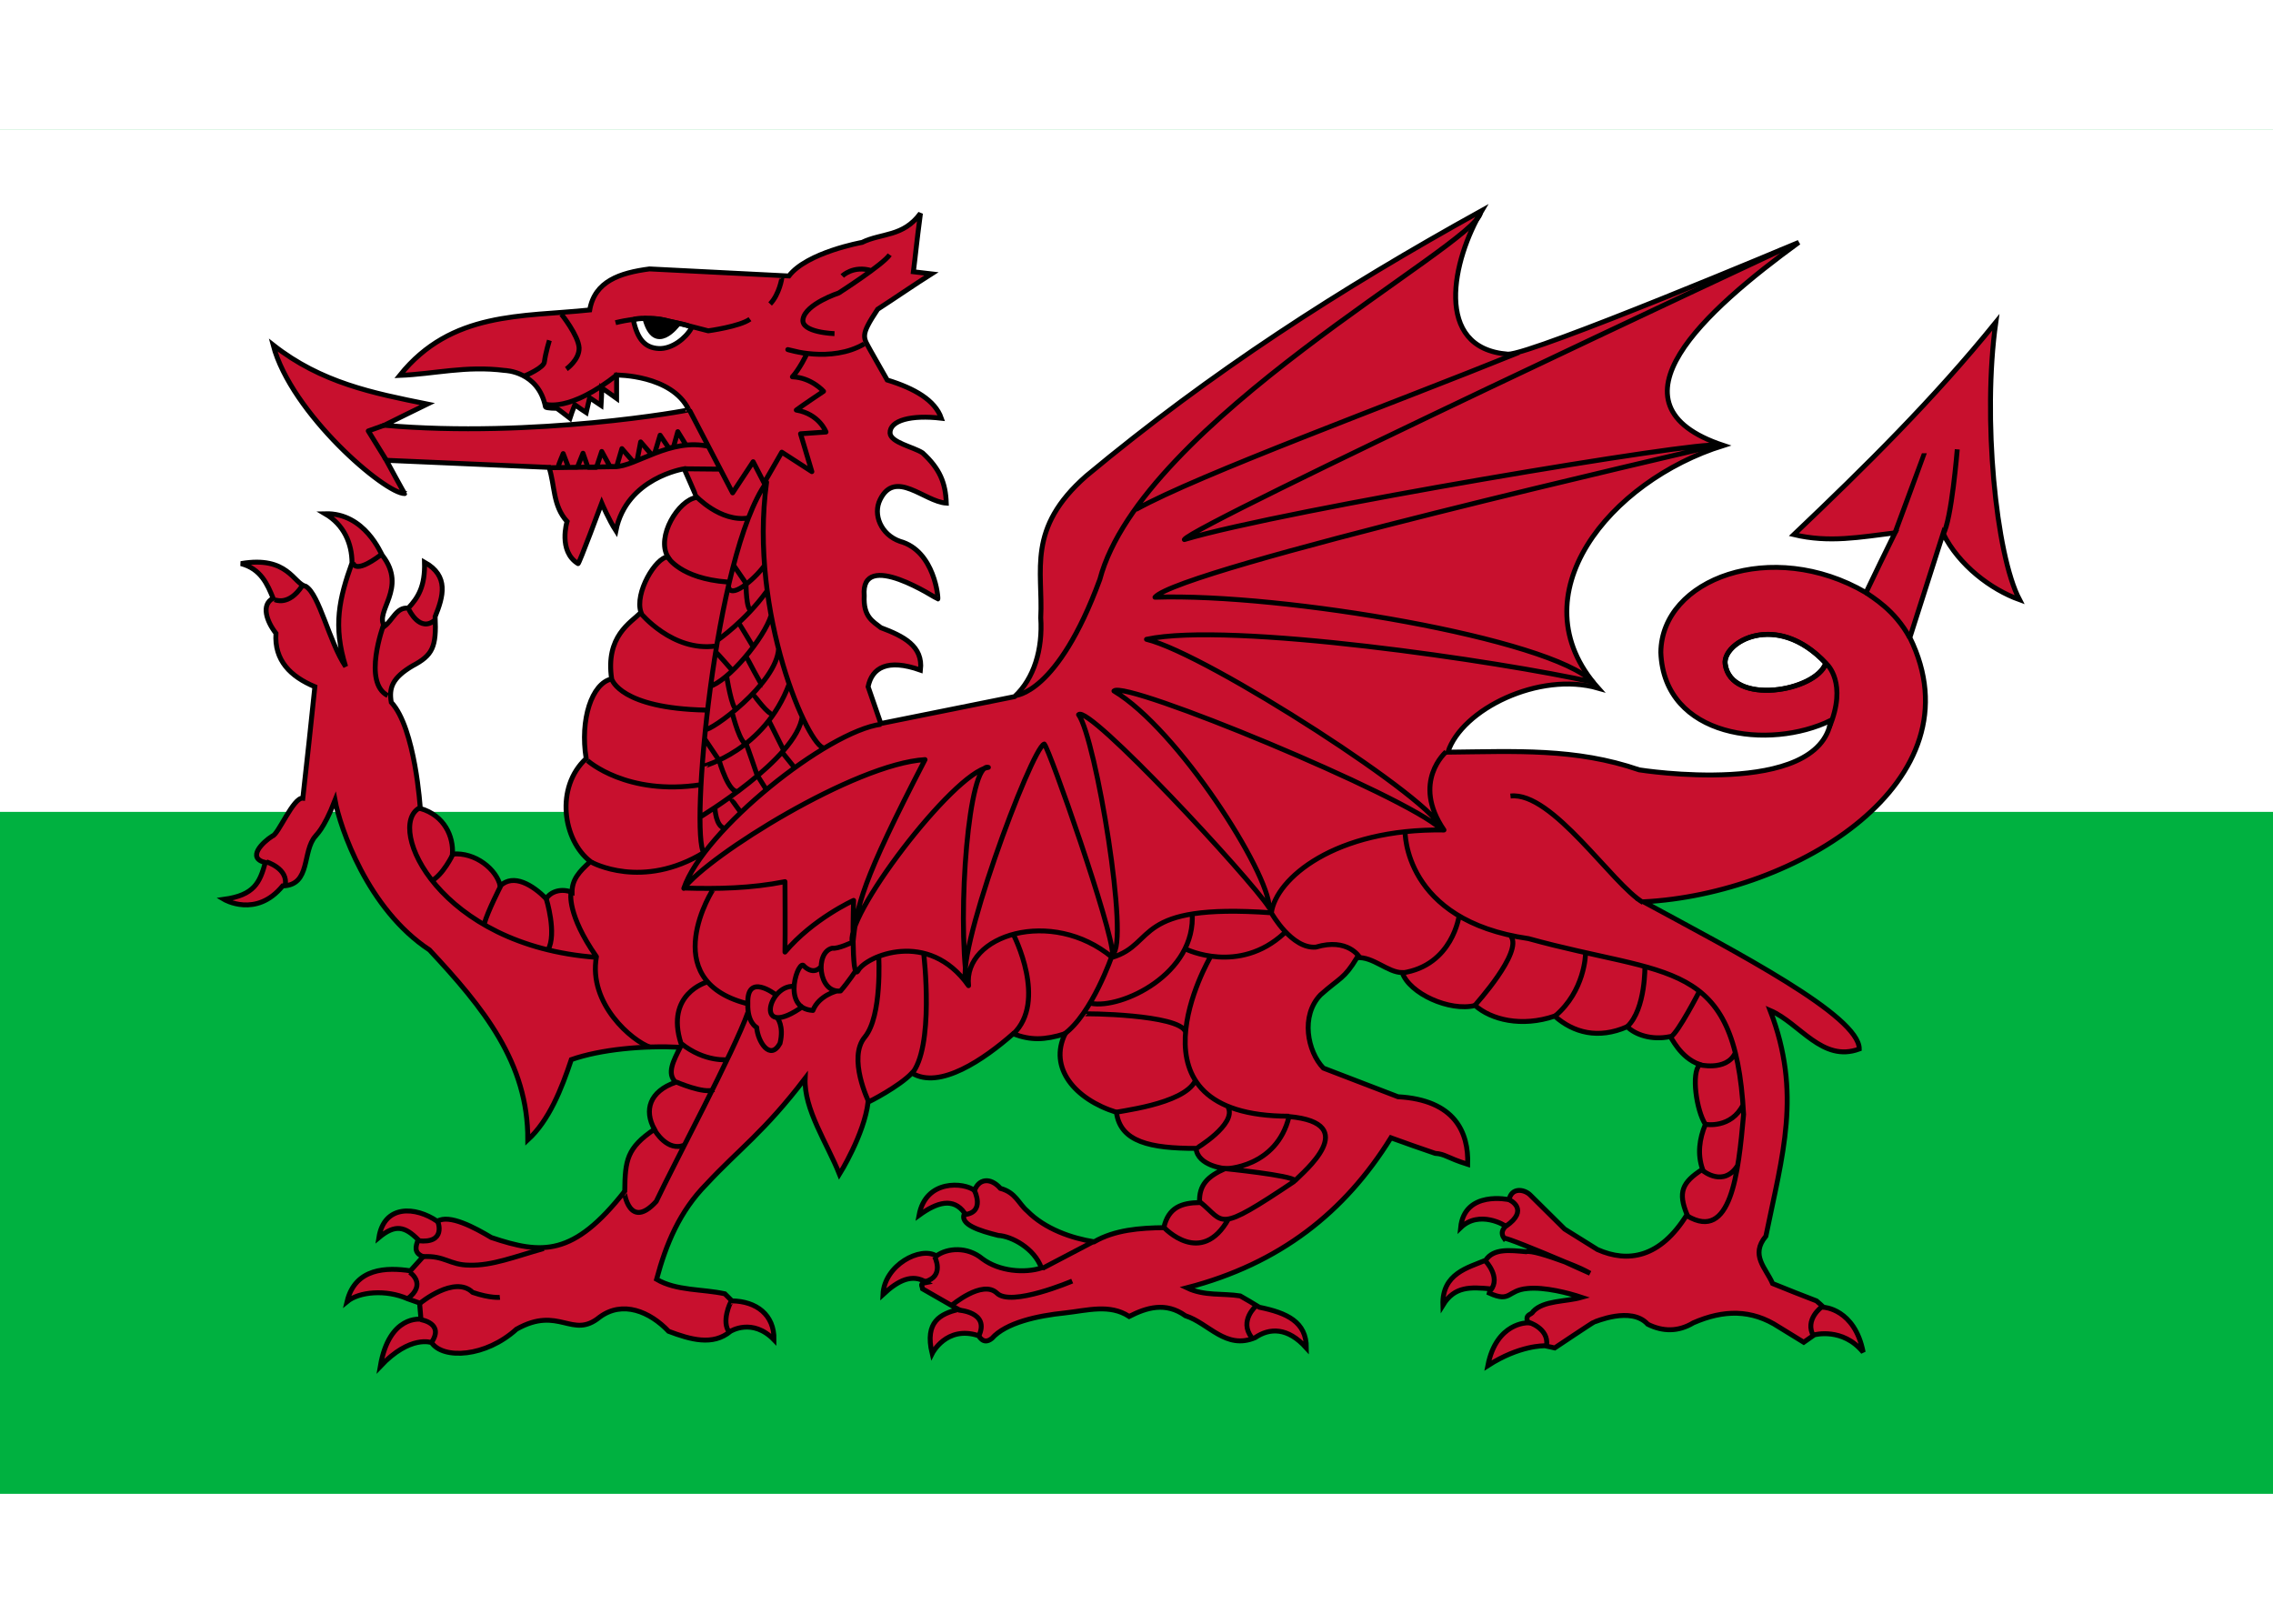<?xml version="1.0" encoding="UTF-8"?>
<svg xmlns="http://www.w3.org/2000/svg" xmlns:xlink="http://www.w3.org/1999/xlink" width="21px" height="15px" viewBox="0 0 25 15" version="1.1">
<g id="surface1">
<rect x="0" y="0" width="25" height="15" style="fill:rgb(0%,69.412%,25.098%);fill-opacity:1;stroke:none;"/>
<path style=" stroke:none;fill-rule:nonzero;fill:rgb(100%,100%,100%);fill-opacity:1;" d="M 0 0 L 25 0 L 25 7.5 L 0 7.5 Z M 0 0 "/>
<path style="fill-rule:nonzero;fill:rgb(78.431%,6.275%,18.039%);fill-opacity:1;stroke-width:1.8;stroke-linecap:butt;stroke-linejoin:miter;stroke:rgb(0%,0%,0%);stroke-opacity:1;stroke-miterlimit:4;" d="M 541.541 28.599 C 541.541 28.599 541.541 28.599 541.671 28.599 Z M 541.541 28.599 C 489.277 57.519 442.589 87.607 396.55 125.864 C 374.503 145.188 380.728 160.491 379.821 177.869 C 380.599 189.411 377.357 200.175 370.224 206.789 C 353.883 210.032 337.543 213.403 321.202 216.646 C 319.646 212.107 318.089 207.697 316.533 203.158 C 317.96 196.155 323.666 192.783 335.727 197.063 C 336.764 188.244 329.502 184.613 321.202 181.5 C 318.219 179.166 314.717 177.48 315.107 169.828 C 313.68 152.321 341.822 170.996 342.082 170.996 C 342.341 170.996 341.044 153.358 328.205 149.857 C 321.202 147.393 318.219 140 320.942 134.553 C 326.519 123.271 337.153 135.332 345.194 135.85 C 344.935 128.458 342.86 123.271 336.505 117.435 C 333.133 115.23 324.833 113.674 324.574 110.172 C 324.444 105.503 332.355 103.428 343.378 104.725 C 341.044 98.111 333.652 93.832 323.536 90.719 C 321.591 87.218 319.516 83.716 317.571 80.214 C 314.717 74.897 313.421 74.767 320.035 64.782 C 325.871 61.021 333.782 55.574 339.747 51.813 C 337.543 51.553 335.338 51.294 333.133 51.035 C 334.041 43.902 334.171 41.438 335.727 29.636 C 329.372 38.325 321.461 36.769 314.328 40.271 C 314.328 40.271 294.097 43.902 287.483 52.591 C 287.224 52.591 236.386 49.997 236.386 49.997 C 225.493 51.424 216.285 54.536 214.469 65.041 C 189.699 67.635 163.761 65.43 144.827 89.033 C 157.666 88.514 168.949 85.402 183.344 87.218 C 183.344 87.218 195.664 87.477 198.258 100.575 C 198.518 101.094 202.408 101.094 202.408 101.094 C 204.094 102.261 205.65 103.558 207.207 104.725 C 207.725 103.039 208.374 101.483 209.022 99.797 C 210.319 100.705 211.746 101.743 213.172 102.65 C 213.561 100.835 214.08 99.019 214.469 97.203 C 215.896 98.111 217.192 99.149 218.619 100.057 C 218.749 97.852 218.878 95.647 218.878 93.572 C 220.694 94.869 222.51 96.166 224.325 97.463 L 224.325 88.903 C 224.325 88.903 244.557 88.774 250.782 101.613 C 251.041 101.872 194.108 112.118 139.121 107.319 C 144.308 104.725 149.625 102.132 154.942 99.538 C 134.971 95.517 116.036 91.757 98.399 77.88 C 105.013 103.039 139.51 132.478 146.643 132.349 C 146.643 132.608 139.899 120.158 139.899 120.158 C 159.741 121.066 179.713 121.844 199.555 122.752 C 201.76 129.366 200.852 136.758 206.169 142.594 C 206.169 142.594 202.797 153.488 210.189 158.027 C 210.449 158.546 218.878 135.85 218.878 135.85 C 218.878 135.85 221.472 141.946 224.066 145.966 C 227.957 126.513 249.096 123.271 249.096 123.271 C 249.096 123.271 253.635 133.516 253.635 133.775 C 247.021 134.683 238.721 148.171 243.13 155.563 C 238.721 155.692 230.81 168.791 233.274 175.924 C 229.513 179.685 220.175 184.613 222.51 200.305 C 215.247 201.861 210.838 215.219 213.172 229.485 C 201.76 239.989 204.613 259.442 214.728 267.224 C 210.578 270.985 207.985 273.838 207.985 278.507 C 203.964 276.95 200.203 278.247 198.518 280.841 C 193.589 275.913 186.586 271.503 181.658 276.172 C 180.361 270.207 172.58 263.722 164.15 264.5 C 164.539 258.146 161.297 250.364 152.349 247.771 C 152.349 247.771 150.533 218.332 141.714 208.864 C 140.807 203.547 142.103 199.916 149.496 195.507 C 156.888 191.616 158.314 188.633 157.796 177.48 C 160.778 170.088 162.983 162.566 153.905 157.508 C 154.164 166.327 151.571 170.477 147.939 174.368 C 143.66 173.849 142.233 178.777 139.25 180.982 C 135.36 175.535 147.81 167.105 138.472 155.044 C 137.953 154.525 132.118 139.352 117.463 139.741 C 124.336 143.761 127.319 150.635 127.319 157.768 C 122.65 170.736 120.316 180.852 124.985 195.766 C 118.889 186.688 115.388 169.31 110.33 166.327 C 105.921 165.419 103.846 155.044 86.597 158.027 C 93.989 159.972 96.324 165.678 98.399 170.736 C 93.86 173.071 96.064 179.296 99.436 183.575 C 98.788 193.561 104.753 199.397 113.702 203.158 C 112.275 216.775 110.849 230.393 109.293 244.01 C 105.791 243.621 100.214 257.497 98.139 257.886 C 94.638 260.091 88.543 265.927 95.546 267.613 C 93.471 275.005 91.525 279.544 80.372 281.1 C 80.372 281.1 92.174 288.103 101.9 276.172 C 112.405 275.913 108.903 263.463 113.961 257.886 C 113.961 257.627 116.814 255.811 121.094 244.788 C 122.91 254.644 133.025 284.732 155.721 299.646 C 175.563 320.914 191.903 341.016 191.774 369.288 C 199.555 362.155 204.094 350.743 207.725 339.849 C 218.489 336.088 233.922 334.661 247.669 335.31 C 245.205 340.238 242.611 344.907 245.983 348.149 C 236.386 351.521 234.311 358.394 238.202 365.397 C 228.086 372.271 227.438 376.68 227.308 388.092 C 208.503 412.085 196.961 411.307 178.416 405.082 C 172.321 401.45 162.983 396.392 158.574 399.116 C 150.663 393.669 139.121 392.891 137.175 405.082 C 143.271 400.024 146.772 401.061 151.571 405.86 C 150.663 408.324 149.885 410.658 153.386 412.085 C 151.83 413.771 150.274 415.586 148.718 417.272 C 140.158 415.975 128.486 416.105 125.503 428.555 C 129.913 424.924 139.769 424.016 147.68 427.517 C 149.107 428.036 150.663 428.555 152.089 429.074 C 152.219 431.019 152.478 433.094 152.608 435.039 C 152.608 435.039 140.936 433.224 137.694 452.288 C 148.718 440.616 156.499 443.599 156.499 443.599 C 160.778 449.824 176.341 448.916 187.624 438.671 C 203.316 429.852 207.985 442.561 218.1 434.261 C 226.53 428.036 236.516 432.186 243.389 439.449 C 251.3 442.432 259.6 444.896 266.085 439.449 C 266.085 439.449 274.125 434.391 282.036 442.561 C 282.166 433.353 275.552 428.425 266.603 428.296 L 264.01 425.702 C 255.71 423.886 246.243 424.664 238.98 420.385 C 242.482 407.416 247.41 395.485 257.266 385.499 C 269.327 372.53 278.275 366.564 293.449 346.722 C 292.93 358.005 301.489 370.455 306.028 381.868 C 306.028 381.868 315.107 367.342 316.533 355.411 C 316.793 355.411 327.946 349.705 332.614 344.777 C 342.73 351.002 359.071 339.719 369.705 330.382 C 376.189 332.846 381.118 332.716 388.769 330.382 C 382.674 342.832 392.271 354.374 407.574 359.172 C 409 370.066 420.024 372.4 436.753 372.4 C 437.402 378.885 447.388 379.793 447.388 379.793 C 441.163 382.646 437.791 385.628 438.05 392.243 C 431.566 392.372 426.638 393.928 424.952 401.45 C 416.133 401.58 407.055 402.228 399.403 406.638 C 391.233 405.341 381.377 401.969 374.892 395.355 C 371.65 392.632 370.743 388.611 365.036 387.055 C 361.275 382.775 356.996 383.683 355.569 387.833 C 351.808 384.85 337.672 383.553 335.208 396.911 C 341.822 392.113 347.788 390.297 351.938 396.133 C 349.733 400.283 357.514 402.618 364.258 404.303 C 369.057 404.563 377.486 408.972 380.08 416.235 C 373.985 418.18 364.647 417.532 358.422 412.863 C 352.975 408.324 345.583 408.842 341.563 411.825 C 335.857 408.194 322.499 415.067 321.98 425.961 C 327.557 420.774 332.744 418.18 337.932 421.552 C 335.338 422.071 336.246 422.33 336.505 423.886 C 340.914 426.35 345.194 428.944 349.603 431.408 C 343.249 433.094 337.153 435.688 340.007 447.619 C 340.007 447.619 345.194 437.244 356.866 441.005 C 357.125 440.746 358.552 444.766 361.924 442.043 C 366.982 436.336 378.524 433.743 388.769 432.705 C 396.939 431.797 405.11 429.333 412.243 434.002 C 418.597 430.76 425.6 428.555 432.863 433.743 C 441.422 436.466 447.647 446.322 458.411 441.783 C 463.728 438.152 470.342 437.892 477.216 445.544 C 477.216 435.947 470.083 432.705 459.967 430.63 C 457.633 429.203 455.299 427.777 452.964 426.48 C 446.48 425.442 439.866 426.61 433.382 423.497 C 467.489 414.678 491.352 395.744 508.211 368.51 C 513.658 370.455 518.975 372.4 524.422 374.216 C 528.183 374.475 528.572 375.772 536.353 378.236 C 536.742 366.564 531.685 354.633 510.805 353.466 L 483.441 342.961 C 477.605 336.866 475.011 323.767 482.403 316.116 C 489.666 309.632 490.963 310.41 495.761 302.499 C 501.597 301.98 507.044 307.946 512.361 307.946 C 514.955 315.597 529.739 322.341 539.077 320.007 C 544.913 325.194 556.066 328.047 568.257 323.897 C 575.13 329.993 584.208 332.457 594.842 327.788 C 597.696 330.641 603.661 332.846 610.535 331.419 C 611.053 331.419 614.036 339.071 621.428 341.664 C 618.186 344.777 620.261 358.653 623.503 363.582 C 621.299 368.899 620.521 374.475 622.466 380.052 C 614.944 384.85 613.388 388.482 616.76 396.652 C 606.903 412.603 595.102 414.419 583.949 409.491 C 579.928 407.027 575.908 404.433 571.888 401.969 C 567.608 397.689 563.328 393.539 559.178 389.389 C 556.974 387.314 552.435 386.666 551.527 391.205 C 551.527 391.205 535.186 387.574 533.76 401.45 C 540.633 394.836 550.23 400.672 550.23 400.932 C 550.23 401.191 547.896 402.747 549.711 405.341 C 550.1 404.952 561.643 409.621 572.018 414.03 C 577.594 416.235 578.891 416.883 581.225 418.18 C 578.632 417.013 575.389 415.586 572.018 414.03 C 565.663 411.696 559.567 409.75 557.752 410.269 C 551.916 409.75 545.821 408.972 542.967 413.382 C 536.613 416.105 526.886 418.18 527.275 429.852 C 531.555 422.849 537.391 423.238 544.783 423.886 C 544.524 424.405 544.394 424.924 544.264 425.442 C 552.305 429.074 550.749 424.405 558.271 423.757 C 564.496 423.108 573.444 425.442 578.113 426.999 C 572.277 428.685 564.236 428.036 560.346 432.186 C 559.697 433.613 557.233 432.964 558.4 436.336 C 558.4 436.336 546.858 436.077 543.746 452.028 C 555.418 444.507 564.366 444.766 564.625 444.766 C 564.885 444.766 568.257 445.544 568.257 445.544 C 568.257 445.544 582.393 436.077 582.652 436.077 C 582.911 436.077 596.269 430.111 602.364 436.855 C 607.811 439.578 613.518 439.708 619.094 436.336 C 630.117 431.538 640.363 431.278 650.478 437.892 L 659.557 443.469 C 660.853 442.561 662.15 441.653 663.447 440.746 C 663.447 440.746 673.822 437.892 681.344 447.1 C 678.232 431.149 666.819 430.63 666.819 430.63 C 666.041 429.852 665.133 429.074 664.225 428.296 C 658.908 426.221 653.461 424.146 648.144 421.941 C 645.68 416.235 639.844 411.566 645.68 404.563 C 651.775 374.605 658.908 352.169 647.236 321.822 C 658.13 326.491 666.3 341.016 679.918 335.958 C 679.918 323.767 635.046 300.553 600.808 282.008 C 656.963 279.155 724.4 237.785 698.463 185.132 C 702.483 172.422 706.633 159.713 710.653 147.003 C 716.489 158.675 728.161 167.494 738.666 171.255 C 729.977 154.785 725.049 104.336 729.977 69.58 C 707.411 97.463 682.382 122.233 655.925 147.393 C 668.894 150.505 680.307 148.3 693.016 146.744 C 689.385 154.007 685.883 161.399 682.382 168.661 C 647.885 148.56 607.422 163.603 607.163 190.578 C 608.33 221.963 647.107 226.502 669.543 215.478 C 665.133 244.139 599.252 233.635 599.252 233.635 C 575.908 225.594 553.732 226.891 529.091 227.15 C 534.149 211.458 562.55 197.452 584.208 203.677 C 553.861 169.699 588.488 127.68 630.117 114.711 C 584.727 99.668 623.763 65.041 657.741 40.271 C 657.741 40.271 560.086 81.382 551.138 81.252 C 523.385 79.177 530.907 46.366 541.541 28.599 Z M 234.96 68.153 C 237.294 68.153 239.888 68.283 242.093 68.802 C 246.502 69.969 251.819 70.488 251.689 71.785 C 249.744 75.286 244.686 79.436 239.758 79.177 C 234.83 78.918 231.977 75.935 230.421 68.543 C 230.939 68.283 232.755 68.024 234.96 68.153 Z M 646.069 183.964 C 652.553 183.835 660.205 186.558 667.597 194.469 C 664.096 204.844 632.841 210.291 630.766 194.858 C 630.117 190.189 636.732 184.094 646.069 183.964 Z M 646.069 183.964 " transform="matrix(0.03,0,0,0.03,0.052,0.029)"/>
<path style="fill:none;stroke-width:1.8;stroke-linecap:butt;stroke-linejoin:round;stroke:rgb(0%,0%,0%);stroke-opacity:1;stroke-miterlimit:4;" d="M 267.252 158.675 L 272.05 165.678 M 271.791 165.808 C 271.791 165.808 271.791 175.146 273.736 175.275 M 269.457 180.333 C 269.586 180.463 274.385 188.503 274.385 188.503 M 260.767 190.578 C 261.027 190.578 266.863 197.322 266.863 197.322 M 271.921 192.135 C 271.921 192.264 277.368 202.639 277.757 202.639 M 264.658 199.268 C 264.658 199.268 266.603 211.718 268.289 211.328 M 256.488 222.093 L 262.064 230.393 M 266.863 213.274 C 266.863 213.274 269.846 225.075 272.18 224.038 M 274.514 206.141 C 274.774 206.271 280.221 214.052 281.647 213.014 M 280.35 215.997 L 285.538 226.372 M 271.791 224.038 C 272.05 224.427 276.071 236.228 276.071 236.228 M 261.935 230.263 C 261.935 230.263 265.696 243.361 269.197 241.286 M 260.378 247.641 C 260.378 247.641 260.638 254.514 264.01 255.033 M 266.344 244.269 C 266.344 244.399 269.846 249.197 269.846 249.197 M 276.2 236.099 L 279.053 240.638 M 285.408 227.669 L 289.688 232.986 M 265.307 165.938 C 265.566 171.774 274.774 163.863 278.405 158.935 M 261.416 186.039 C 261.416 186.039 271.532 179.036 279.313 168.272 M 258.174 203.158 C 265.307 201.213 278.405 185.391 280.999 176.961 M 256.747 218.85 C 258.692 219.628 283.074 202.121 283.722 189.152 M 256.099 232.338 C 256.099 232.208 278.405 226.761 287.613 202.121 M 254.802 251.013 C 254.802 251.013 290.466 229.614 292.411 213.922 M 533.241 286.936 C 533.241 286.936 530.907 305.352 512.361 308.075 M 539.077 319.877 C 539.207 319.618 556.714 300.424 552.175 294.588 M 579.539 301.332 C 579.539 301.332 579.28 314.689 568.386 323.897 M 601.327 305.222 C 601.327 305.222 601.716 321.303 594.842 327.788 M 621.299 314.819 C 621.299 314.819 613.518 329.993 610.794 331.549 M 620.91 341.664 C 620.91 341.664 631.155 344.258 634.397 337.514 M 623.633 363.582 C 623.633 363.582 632.971 365.267 637.38 356.319 M 622.596 380.571 C 622.596 380.571 630.247 386.925 635.435 378.496 M 513.399 256.071 C 513.399 256.071 512.621 288.882 558.66 295.496 C 610.146 309.761 634.397 302.239 637.51 359.95 C 635.564 381.868 632.841 406.638 616.889 397.171 M 464.507 286.288 C 464.507 286.288 471.899 299.386 480.717 298.608 C 492.389 295.107 496.669 302.239 496.669 302.239 M 433.122 299.386 C 433.122 299.386 452.446 308.853 469.046 293.55 M 435.327 285.899 C 437.013 308.464 409.26 321.433 398.236 319.228 M 436.624 372.53 C 436.753 372.53 451.668 363.582 448.555 357.357 M 407.055 359.302 C 407.444 358.783 432.085 356.449 436.494 347.63 M 395.642 323.119 C 395.642 322.86 430.528 323.249 432.863 329.603 M 441.941 302.369 C 441.941 302.369 407.963 360.599 470.861 360.599 M 406.017 301.591 C 406.017 301.591 398.625 323.249 388.25 330.641 M 369.835 294.069 C 369.835 294.069 382.414 318.45 369.705 330.511 M 336.894 300.942 C 337.024 301.332 340.914 335.569 332.355 345.296 M 320.424 301.98 C 320.424 301.98 321.721 323.767 315.366 331.549 C 308.882 339.2 316.793 355.411 316.793 355.411 M 238.332 365.786 C 238.332 365.786 243 373.957 249.355 371.103 M 246.113 348.019 C 246.113 348.019 256.488 352.558 259.989 350.872 M 257.396 311.447 C 257.396 311.447 242.093 315.727 247.928 333.883 C 256.747 341.016 265.307 339.849 265.307 339.849 M 227.178 388.352 C 227.049 388.352 228.994 402.618 238.85 391.853 C 245.724 377.328 267.511 336.607 272.439 322.6 M 282.555 315.986 C 282.555 315.986 272.05 307.816 272.439 319.228 C 272.18 326.361 275.682 328.047 275.682 328.047 C 276.071 333.235 280.61 340.497 284.241 333.883 C 285.797 327.399 283.203 324.546 283.203 324.546 M 289.299 313.003 C 279.832 312.355 274.644 333.235 292.93 320.136 M 299.155 305.871 C 299.155 305.871 296.821 309.113 293.06 305.611 C 291.244 302.239 284.241 321.174 296.302 321.822 C 298.507 316.246 305.121 314.689 305.121 314.689 M 310.827 296.793 C 310.827 296.793 305.38 299.386 303.435 298.997 C 296.95 300.424 298.247 315.597 306.418 314.689 C 309.271 311.447 312.253 306.908 312.253 306.908 M 259.989 277.08 C 259.73 277.08 238.591 310.41 271.791 319.228 M 528.442 227.021 C 528.442 227.021 515.603 238.044 527.664 255.682 C 487.591 255.033 466.063 273.578 464.377 286.028 C 413.28 282.397 422.488 297.441 406.017 302.369 C 383.841 283.953 351.289 294.199 353.364 312.744 C 338.58 291.864 315.755 301.98 312.902 307.168 C 310.178 312.355 311.216 281.489 311.216 281.489 C 311.216 281.489 296.302 288.233 286.057 300.424 C 286.186 292.253 286.057 278.896 286.057 274.616 C 273.607 277.08 261.546 277.339 248.707 276.95 M 215.118 267.483 C 215.118 267.483 233.663 277.858 256.488 263.852 M 213.691 230.263 C 213.691 230.263 228.086 243.232 255.191 239.082 M 222.639 200.564 C 222.639 200.564 225.882 211.069 256.877 211.718 M 233.144 176.183 C 233.144 176.183 244.816 190.449 260.638 188.244 M 243.13 155.692 C 243.13 155.692 247.669 163.474 264.918 164.771 M 253.246 133.127 C 253.246 133.127 262.324 142.983 272.699 141.297 M 307.066 52.591 C 307.066 52.591 311.086 48.571 317.83 50.646 M 304.213 73.73 C 304.213 73.73 291.763 73.341 292.671 68.413 C 293.578 62.836 305.769 58.816 305.769 58.816 C 305.769 58.816 321.98 48.441 324.444 44.81 M 251.041 101.743 L 266.863 132.089 L 274.385 120.677 L 278.405 128.458 L 284.889 117.175 L 295.913 124.308 L 291.763 110.432 L 301.1 109.783 C 301.1 109.783 298.636 103.169 290.207 101.743 C 292.411 100.057 300.192 94.869 300.192 94.869 C 300.192 94.869 295.783 89.811 288.78 89.552 C 291.114 87.088 294.227 81.122 293.967 81.122 C 293.708 81.122 287.094 79.566 287.094 79.566 C 287.094 79.566 302.916 84.624 315.107 77.491 M 284.889 53.11 C 285.019 53.239 283.982 59.335 280.61 62.836 M 223.936 69.71 C 223.936 69.71 233.663 67.116 240.925 68.543 C 248.188 70.099 257.914 72.692 257.914 72.692 C 257.914 72.692 269.457 71.136 273.217 68.413 M 199.685 76.194 C 199.685 76.194 198.258 80.863 197.869 83.975 C 197.869 86.18 190.736 89.163 190.736 89.163 M 204.094 66.597 C 204.094 66.597 210.319 74.378 210.578 78.918 C 210.708 83.327 205.91 86.699 205.91 86.699 M 139.769 119.899 L 133.285 109.394 L 139.121 107.319 M 256.358 264.111 C 251.171 257.368 260.119 154.914 279.313 128.199 C 272.699 176.442 294.875 225.724 300.452 225.594 M 197.999 99.538 C 197.999 99.538 206.817 102.91 224.844 88.514 M 249.355 123.271 L 262.324 123.4 M 651.775 42.864 C 651.775 42.864 435.586 143.891 432.474 149.208 C 468.916 138.314 623.763 112.507 627.524 114.711 C 618.446 116.916 430.528 159.972 421.71 170.347 C 468.657 168.791 566.83 185.521 582.263 201.472 C 548.803 193.95 449.074 179.166 418.597 185.78 C 440.903 191.097 526.497 246.474 526.497 255.292 C 513.658 243.102 410.686 200.564 406.666 204.714 C 430.269 218.85 463.599 271.374 463.599 284.213 C 456.596 273.319 397.199 209.383 393.697 213.403 C 400.052 222.222 412.502 297.7 406.147 301.202 C 406.147 291.994 383.063 226.113 381.118 224.167 C 376.449 225.464 347.01 304.703 352.846 312.096 C 349.085 285.639 353.494 230.522 360.627 232.727 C 347.788 234.542 306.547 288.882 310.957 297.311 C 312.253 283.824 314.069 274.875 337.413 229.874 C 311.605 231.43 258.044 265.019 248.966 277.08 C 256.228 255.682 301.489 219.499 321.332 216.905 M 414.707 138.185 C 437.532 125.475 508.082 99.668 555.158 80.603 M 370.353 206.4 C 370.353 206.4 385.916 206.141 401.478 163.863 C 416.782 106.022 538.558 41.568 541.022 29.507 M 164.28 264.63 C 164.28 264.63 160.649 272.282 156.239 274.486 M 181.788 276.302 C 181.788 276.302 176.989 285.639 175.822 290.049 M 198.518 280.841 C 198.518 280.841 202.538 293.68 199.166 299.646 M 151.96 247.641 C 139.769 254.514 158.963 298.089 216.933 302.369 M 207.596 278.766 C 207.596 278.766 206.039 286.547 216.933 302.11 C 213.821 319.488 230.161 333.105 236.646 335.31 M 202.927 122.363 C 202.927 122.103 204.743 117.694 204.743 117.694 L 206.688 122.752 L 209.93 122.752 L 212.005 117.564 L 213.821 122.752 L 216.933 122.752 L 218.878 116.916 L 221.861 122.363 L 224.325 122.493 L 226.271 115.878 L 230.421 120.677 L 231.847 120.158 L 233.144 113.414 L 237.164 118.083 L 238.332 117.435 L 240.277 110.95 L 243.519 115.749 L 245.205 115.23 L 246.761 109.653 L 249.874 114.711 M 199.425 122.882 L 223.677 122.493 C 231.328 122.493 244.038 111.728 258.303 115.1 M 148.199 174.886 C 148.199 174.886 152.219 183.575 157.796 178.647 M 138.861 180.593 C 138.861 180.593 131.08 201.602 140.417 206.4 M 127.708 157.508 C 127.708 157.508 127.708 162.436 137.953 154.785 M 95.935 267.353 C 95.935 267.353 104.105 269.817 102.808 276.043 M 99.047 171.255 C 99.047 171.255 104.105 173.719 109.033 166.197 M 153.257 412.085 C 161.297 411.566 163.113 415.197 170.375 415.197 C 178.675 415.457 186.975 412.085 197.61 409.102 M 266.344 428.555 C 266.085 428.555 262.583 436.077 265.696 439.838 M 152.219 429.203 C 152.219 429.203 164.928 418.699 171.542 425.183 C 178.027 427.388 181.528 426.999 181.528 426.999 M 158.833 399.375 C 158.833 399.375 161.946 407.416 151.571 406.249 M 148.458 417.791 C 148.458 417.791 155.072 422.071 147.55 427.647 M 152.478 435.169 C 152.478 435.169 161.557 436.466 156.239 443.858 M 447.128 379.793 C 447.128 379.793 471.899 382.257 473.066 384.202 C 475.919 381.219 497.966 363.192 470.861 360.728 C 466.322 379.403 447.517 380.052 447.128 379.793 Z M 438.31 392.113 C 447.517 399.505 443.757 403.914 472.807 384.461 M 425.082 401.45 C 425.082 401.45 438.699 416.105 448.685 398.208 M 399.014 406.638 L 380.469 416.364 M 347.139 429.982 C 347.139 429.982 358.422 420.385 363.739 425.442 C 368.927 430.63 391.363 421.033 391.363 421.033 M 355.569 387.963 C 355.569 387.963 359.46 395.744 352.067 396.652 M 340.914 412.085 C 340.914 412.085 344.805 419.347 337.283 421.293 M 349.603 431.668 C 349.603 431.668 361.275 432.316 357.125 441.135 M 458.8 430.111 C 458.8 430.111 452.446 435.558 457.114 441.653 M 551.786 391.335 C 551.786 391.335 559.178 394.836 550.36 400.932 M 542.967 413.771 C 542.967 413.771 548.544 419.607 544.783 424.405 M 558.53 436.077 C 558.53 436.077 566.182 438.282 565.274 444.636 M 666.171 430.5 C 666.171 430.5 659.686 435.169 663.188 441.264 M 552.046 243.232 C 567.349 241.416 589.396 275.653 600.678 282.267 M 667.986 194.858 C 667.986 194.858 675.768 201.732 668.894 218.072 M 682.382 168.661 C 684.586 170.347 692.886 174.886 698.463 185.261 M 703.78 117.564 C 703.78 117.694 693.016 146.744 693.016 146.744 M 715.841 116.138 C 715.841 116.138 713.766 142.075 710.653 147.263 M 667.727 194.599 C 664.096 204.974 632.841 210.161 630.766 194.858 C 629.599 187.077 649.182 175.016 667.727 194.599 Z M 667.727 194.599 " transform="matrix(0.03,0,0,0.03,0.052,0.029)"/>
<path style="fill-rule:nonzero;fill:rgb(0%,0%,0%);fill-opacity:1;stroke-width:1.8;stroke-linecap:butt;stroke-linejoin:round;stroke:rgb(0%,0%,0%);stroke-opacity:1;stroke-miterlimit:4;" d="M 234.7 68.153 L 246.761 70.358 C 246.761 70.358 238.332 81.771 234.7 68.153 Z M 234.7 68.153 " transform="matrix(0.03,0,0,0.03,0.052,0.029)"/>
</g>
</svg>
